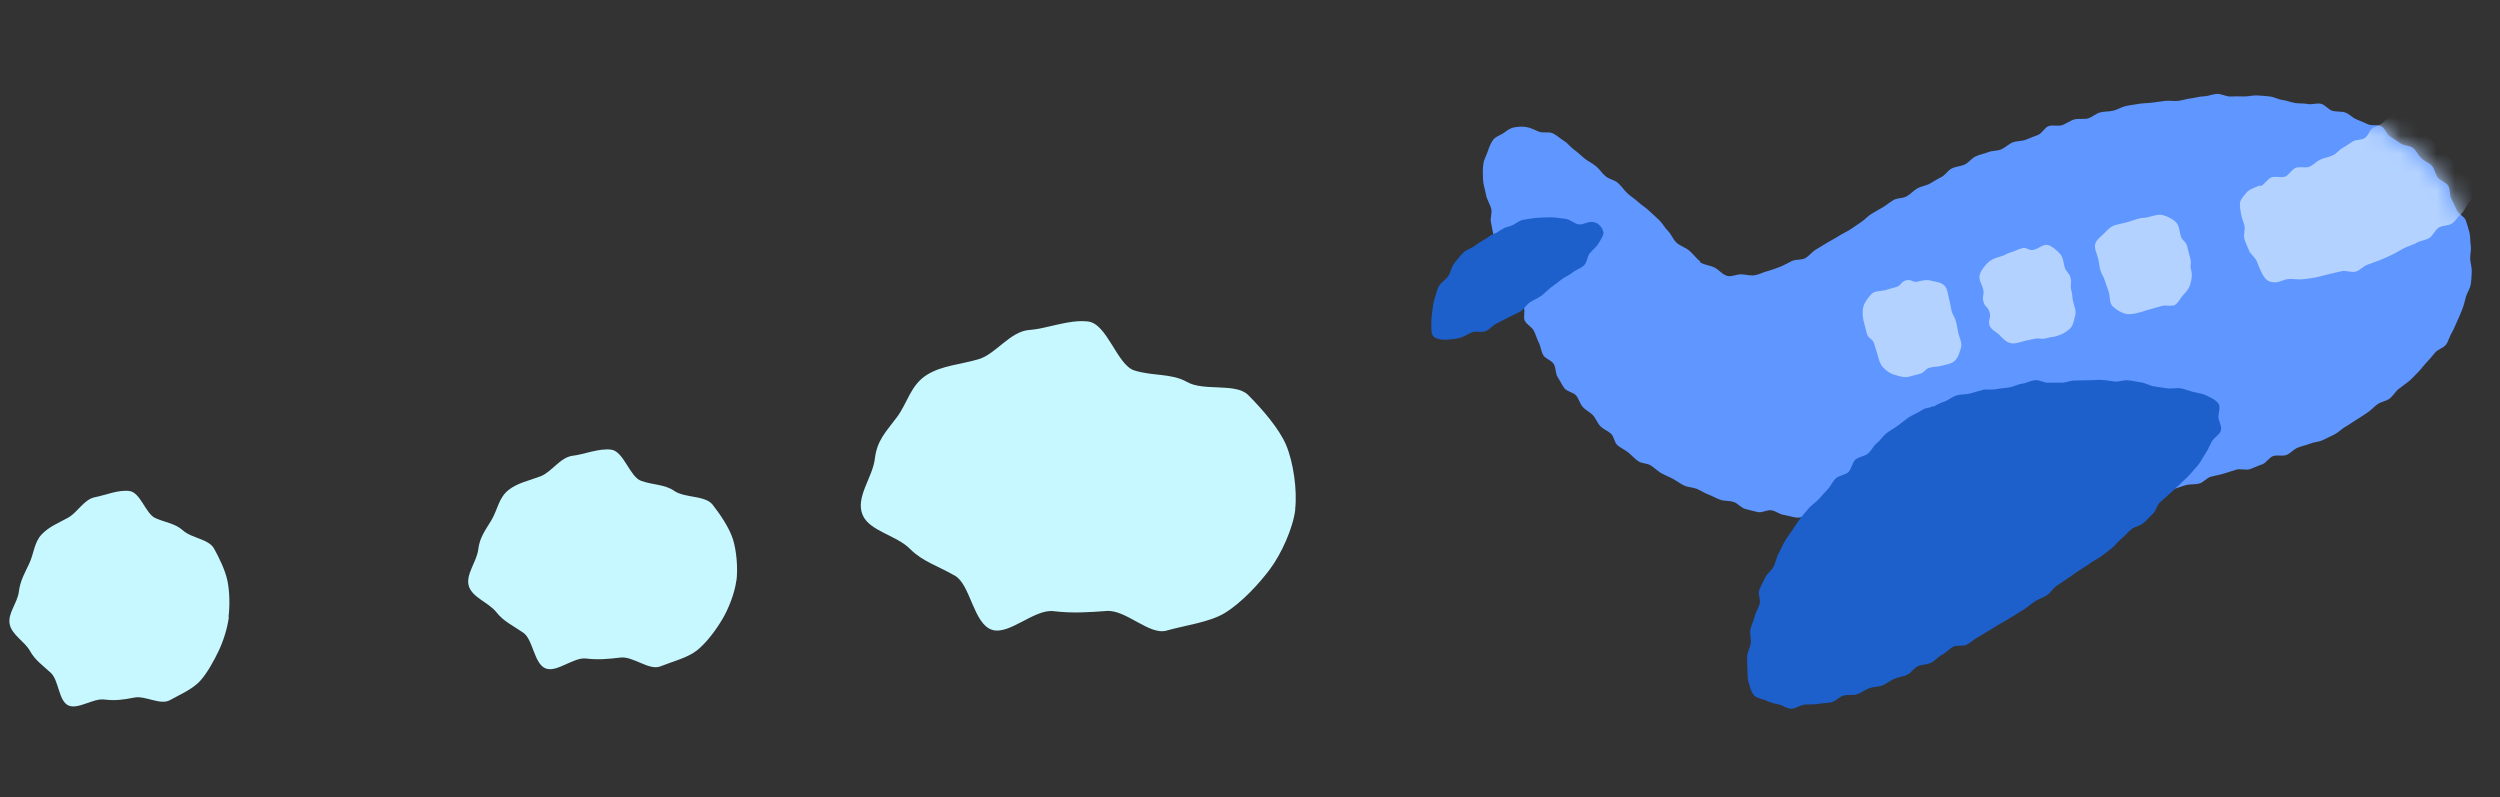 <svg width="138" height="44" viewBox="0 0 138 44" fill="none" xmlns="http://www.w3.org/2000/svg">
<rect x="0" y="0" width="138" height="44" fill="#333333" stroke="none"/>
<path d="M93.827 14.465C94.062 14.63 94.379 14.641 94.628 14.762C94.878 14.883 95.088 15.173 95.363 15.233C95.602 15.289 95.876 15.131 96.121 15.142C96.365 15.154 96.611 15.229 96.852 15.194C97.093 15.159 97.317 15.032 97.552 14.969C97.787 14.906 98.016 14.825 98.245 14.734C98.475 14.643 98.68 14.523 98.903 14.413C99.125 14.303 99.436 14.368 99.651 14.248C99.865 14.129 100.019 13.91 100.226 13.781C100.433 13.651 100.656 13.532 100.854 13.401C101.061 13.271 101.283 13.171 101.48 13.04C101.678 12.909 101.909 12.809 102.115 12.68C102.322 12.55 102.513 12.4 102.72 12.27C102.927 12.14 103.087 11.941 103.294 11.811C103.501 11.681 103.715 11.571 103.92 11.45C104.126 11.329 104.319 11.161 104.525 11.04C104.731 10.92 105.036 10.956 105.25 10.837C105.465 10.717 105.626 10.518 105.84 10.398C106.055 10.278 106.313 10.255 106.527 10.135C106.742 10.015 106.94 9.884 107.162 9.775C107.385 9.665 107.516 9.408 107.739 9.298C107.961 9.188 108.226 9.184 108.447 9.083C108.669 8.982 108.825 8.746 109.047 8.637C109.27 8.527 109.519 8.493 109.74 8.402C109.96 8.31 110.238 8.343 110.469 8.244C110.699 8.144 110.868 7.955 111.097 7.864C111.327 7.774 111.597 7.797 111.816 7.715C112.035 7.632 112.266 7.532 112.494 7.45C112.722 7.369 112.863 7.031 113.091 6.958C113.318 6.885 113.615 6.985 113.844 6.903C114.072 6.821 114.274 6.655 114.509 6.592C114.744 6.529 115.018 6.599 115.253 6.536C115.488 6.473 115.686 6.27 115.921 6.207C116.156 6.144 116.408 6.166 116.642 6.112C116.876 6.058 117.094 5.912 117.328 5.858C117.562 5.804 117.811 5.78 118.044 5.735C118.277 5.69 118.53 5.703 118.771 5.668C119.012 5.633 119.252 5.607 119.492 5.573C119.733 5.538 119.981 5.595 120.221 5.57C120.461 5.544 120.699 5.454 120.939 5.429C121.179 5.403 121.416 5.322 121.662 5.316C121.909 5.309 122.142 5.191 122.388 5.185C122.635 5.178 122.88 5.335 123.117 5.327C123.355 5.319 123.601 5.313 123.846 5.324C124.09 5.335 124.336 5.256 124.581 5.267C124.825 5.278 125.069 5.299 125.311 5.328C125.544 5.356 125.764 5.492 125.998 5.52C126.231 5.548 126.455 5.648 126.688 5.685C126.92 5.722 127.16 5.696 127.391 5.742C127.622 5.788 127.89 5.675 128.12 5.73C128.35 5.785 128.527 6.052 128.747 6.115C128.967 6.178 129.236 6.138 129.455 6.21C129.674 6.282 129.849 6.494 130.065 6.584C130.282 6.674 130.499 6.763 130.714 6.862C130.93 6.961 131.242 6.862 131.448 6.969C131.653 7.076 131.74 7.414 131.934 7.537C132.129 7.661 132.323 7.784 132.517 7.917C132.71 8.049 133.023 8.023 133.205 8.173C133.387 8.322 133.485 8.571 133.656 8.737C133.827 8.903 134.082 8.979 134.243 9.154C134.404 9.328 134.423 9.621 134.565 9.802C134.707 9.983 135.026 10.058 135.147 10.255C135.269 10.451 135.203 10.771 135.315 10.976C135.427 11.181 135.52 11.392 135.613 11.603C135.706 11.815 136.036 11.946 136.11 12.164C136.183 12.382 136.264 12.619 136.318 12.853C136.371 13.087 136.35 13.34 136.386 13.572C136.422 13.803 136.346 14.049 136.354 14.287C136.362 14.524 136.453 14.754 136.442 14.989C136.432 15.225 136.421 15.469 136.384 15.701C136.346 15.942 136.184 16.15 136.12 16.379C136.056 16.608 136.01 16.839 135.919 17.065C135.828 17.291 135.747 17.509 135.64 17.723C135.532 17.938 135.459 18.166 135.334 18.369C135.209 18.572 135.16 18.83 135.019 19.023C134.877 19.215 134.569 19.278 134.42 19.46C134.27 19.642 134.121 19.825 133.955 19.996C133.788 20.167 133.655 20.369 133.49 20.531C133.324 20.693 133.165 20.883 132.983 21.034C132.801 21.185 132.594 21.315 132.412 21.466C132.221 21.616 132.102 21.848 131.911 21.997C131.72 22.147 131.444 22.169 131.246 22.308C131.047 22.448 130.887 22.639 130.689 22.769C130.492 22.9 130.293 23.04 130.087 23.161C129.881 23.282 129.69 23.432 129.476 23.551C129.261 23.671 129.092 23.86 128.879 23.971C128.665 24.082 128.444 24.182 128.221 24.292C127.999 24.402 127.735 24.397 127.515 24.489C127.294 24.581 127.044 24.623 126.823 24.715C126.603 24.807 126.43 25.032 126.211 25.115C125.991 25.197 125.685 25.097 125.466 25.18C125.246 25.262 125.092 25.562 124.865 25.635C124.637 25.708 124.414 25.826 124.186 25.899C123.959 25.972 123.664 25.854 123.437 25.927C123.21 26 122.982 26.072 122.746 26.144C122.51 26.216 122.278 26.252 122.043 26.314C121.808 26.377 121.632 26.629 121.397 26.691C121.162 26.754 120.903 26.714 120.667 26.776C120.432 26.839 120.211 26.94 119.977 26.993C119.743 27.047 119.515 27.129 119.28 27.183C119.046 27.236 118.8 27.243 118.566 27.297C118.332 27.35 118.102 27.441 117.87 27.486C117.637 27.53 117.367 27.425 117.124 27.478C116.881 27.53 116.664 27.668 116.431 27.713C116.198 27.758 115.936 27.671 115.695 27.706C115.454 27.741 115.23 27.859 114.998 27.904C114.765 27.949 114.54 28.076 114.298 28.12C114.056 28.164 113.818 28.171 113.578 28.206C113.337 28.241 113.118 28.396 112.878 28.422C112.638 28.448 112.381 28.317 112.141 28.342C111.902 28.368 111.665 28.44 111.426 28.465C111.186 28.491 110.935 28.379 110.687 28.404C110.438 28.428 110.215 28.538 109.976 28.564C109.736 28.589 109.504 28.698 109.266 28.715C109.027 28.731 108.78 28.738 108.543 28.746C108.305 28.753 108.056 28.632 107.809 28.639C107.563 28.646 107.342 28.892 107.094 28.908C106.847 28.924 106.611 28.913 106.365 28.92C106.118 28.927 105.876 28.825 105.638 28.832C105.4 28.84 105.152 28.783 104.915 28.791C104.677 28.799 104.435 28.769 104.19 28.767C103.944 28.765 103.71 28.818 103.465 28.816C103.228 28.815 102.985 28.94 102.741 28.929C102.497 28.918 102.262 28.826 102.028 28.807C101.793 28.788 101.557 28.713 101.313 28.693C101.07 28.673 100.825 28.744 100.59 28.724C100.356 28.705 100.133 28.515 99.891 28.485C99.649 28.456 99.395 28.598 99.162 28.57C98.928 28.542 98.693 28.459 98.461 28.422C98.228 28.385 98.013 28.204 97.781 28.167C97.549 28.13 97.262 28.323 97.032 28.268C96.802 28.213 96.563 28.157 96.334 28.093C96.105 28.029 95.926 27.78 95.689 27.706C95.452 27.631 95.202 27.665 94.975 27.592C94.747 27.519 94.544 27.386 94.318 27.303C94.091 27.222 93.889 27.079 93.673 26.989C93.456 26.899 93.192 26.904 92.976 26.805C92.76 26.706 92.569 26.556 92.356 26.439C92.142 26.322 91.924 26.241 91.711 26.125C91.506 26.009 91.336 25.834 91.134 25.7C90.932 25.566 90.628 25.593 90.435 25.461C90.241 25.328 90.074 25.135 89.891 24.986C89.709 24.836 89.475 24.735 89.293 24.586C89.111 24.437 89.098 24.089 88.917 23.931C88.736 23.773 88.491 23.688 88.33 23.514C88.169 23.34 88.09 23.094 87.929 22.92C87.768 22.746 87.525 22.643 87.365 22.46C87.205 22.277 87.155 22.016 87.004 21.834C86.853 21.652 86.493 21.618 86.352 21.428C86.211 21.238 86.111 21.008 85.98 20.81C85.85 20.612 85.896 20.299 85.767 20.092C85.637 19.886 85.309 19.81 85.188 19.604C85.067 19.398 85.054 19.133 84.943 18.919C84.832 18.705 84.779 18.471 84.668 18.258C84.557 18.044 84.272 17.919 84.17 17.706C84.068 17.494 84.208 17.165 84.108 16.943C84.007 16.722 83.685 16.601 83.593 16.381C83.501 16.16 83.563 15.876 83.48 15.657C83.397 15.438 83.363 15.188 83.281 14.969C83.198 14.749 82.945 14.582 82.872 14.355C82.799 14.128 82.963 13.829 82.89 13.602C82.817 13.374 82.51 13.21 82.446 12.984C82.382 12.758 82.358 12.509 82.303 12.284C82.248 12.059 82.365 11.773 82.32 11.54C82.252 11.268 82.073 11.018 82.025 10.739C81.977 10.46 81.873 10.184 81.862 9.901C81.851 9.617 81.841 9.325 81.884 9.039C81.912 8.805 82.048 8.585 82.12 8.366C82.192 8.147 82.284 7.913 82.415 7.728C82.548 7.535 82.81 7.475 82.999 7.343C83.188 7.212 83.34 7.075 83.582 7.032C83.796 6.994 84.008 6.974 84.258 7.013C84.499 7.051 84.712 7.177 84.946 7.269C85.181 7.361 85.485 7.252 85.718 7.362C85.95 7.472 86.128 7.657 86.341 7.783C86.553 7.909 86.699 8.136 86.909 8.279C87.119 8.423 87.288 8.607 87.479 8.758C87.67 8.908 87.912 9.019 88.102 9.179C88.301 9.339 88.437 9.574 88.619 9.723C88.817 9.893 89.122 9.93 89.311 10.098C89.5 10.266 89.645 10.493 89.834 10.671C90.021 10.848 90.243 10.975 90.431 11.152C90.619 11.33 90.849 11.458 91.028 11.634C91.207 11.81 91.406 11.971 91.593 12.157C91.78 12.344 91.897 12.576 92.076 12.752C92.255 12.929 92.349 13.213 92.537 13.39C92.741 13.579 93.041 13.661 93.256 13.841C93.471 14.022 93.632 14.269 93.858 14.433L93.827 14.465Z" fill="#6096FF"/>
<mask id="mask0_4901_26870" style="mask-type:luminance" maskUnits="userSpaceOnUse" x="81" y="5" width="56" height="24">
<path d="M93.827 14.464C94.062 14.629 94.379 14.64 94.628 14.761C94.878 14.882 95.088 15.172 95.363 15.232C95.602 15.288 95.876 15.13 96.121 15.141C96.365 15.153 96.611 15.228 96.852 15.193C97.093 15.158 97.317 15.031 97.552 14.968C97.787 14.905 98.016 14.824 98.245 14.733C98.475 14.642 98.68 14.522 98.903 14.412C99.125 14.302 99.436 14.367 99.651 14.247C99.865 14.127 100.019 13.909 100.226 13.78C100.433 13.65 100.656 13.531 100.854 13.4C101.061 13.271 101.283 13.17 101.48 13.039C101.678 12.908 101.909 12.808 102.115 12.679C102.322 12.549 102.513 12.399 102.72 12.269C102.927 12.139 103.087 11.94 103.294 11.81C103.501 11.681 103.715 11.57 103.92 11.449C104.126 11.328 104.319 11.16 104.525 11.04C104.731 10.919 105.036 10.955 105.25 10.836C105.465 10.716 105.626 10.517 105.84 10.397C106.055 10.277 106.313 10.254 106.527 10.134C106.742 10.014 106.94 9.883 107.162 9.774C107.385 9.664 107.516 9.407 107.739 9.297C107.961 9.187 108.226 9.183 108.447 9.082C108.669 8.981 108.825 8.745 109.047 8.636C109.27 8.526 109.519 8.492 109.74 8.401C109.96 8.309 110.238 8.342 110.469 8.243C110.699 8.143 110.868 7.954 111.097 7.864C111.327 7.773 111.597 7.796 111.816 7.714C112.035 7.631 112.266 7.531 112.494 7.449C112.722 7.368 112.863 7.03 113.091 6.957C113.318 6.884 113.615 6.984 113.844 6.902C114.072 6.821 114.274 6.654 114.509 6.591C114.744 6.528 115.018 6.598 115.253 6.535C115.488 6.472 115.686 6.269 115.921 6.206C116.156 6.143 116.408 6.165 116.642 6.111C116.876 6.057 117.094 5.911 117.328 5.857C117.562 5.803 117.811 5.779 118.044 5.734C118.277 5.689 118.53 5.702 118.771 5.667C119.012 5.632 119.252 5.606 119.492 5.572C119.733 5.537 119.981 5.594 120.221 5.569C120.461 5.543 120.699 5.453 120.939 5.428C121.179 5.402 121.416 5.321 121.662 5.315C121.909 5.308 122.142 5.19 122.388 5.184C122.635 5.177 122.88 5.334 123.117 5.326C123.355 5.319 123.601 5.312 123.846 5.323C124.09 5.334 124.336 5.255 124.581 5.266C124.825 5.277 125.069 5.298 125.311 5.327C125.544 5.355 125.764 5.491 125.998 5.519C126.231 5.547 126.455 5.647 126.688 5.684C126.92 5.721 127.16 5.695 127.391 5.741C127.622 5.787 127.89 5.674 128.12 5.729C128.35 5.784 128.527 6.051 128.747 6.114C128.967 6.177 129.236 6.137 129.455 6.209C129.674 6.281 129.849 6.493 130.065 6.583C130.282 6.673 130.499 6.762 130.714 6.861C130.93 6.96 131.242 6.861 131.448 6.968C131.653 7.075 131.74 7.413 131.934 7.536C132.129 7.66 132.323 7.783 132.517 7.916C132.71 8.048 133.023 8.022 133.205 8.172C133.387 8.321 133.485 8.57 133.656 8.736C133.827 8.902 134.082 8.978 134.243 9.153C134.404 9.327 134.423 9.62 134.565 9.801C134.707 9.982 135.026 10.057 135.147 10.254C135.269 10.45 135.203 10.77 135.315 10.975C135.427 11.18 135.52 11.391 135.613 11.602C135.706 11.814 136.036 11.945 136.11 12.163C136.183 12.381 136.264 12.618 136.318 12.852C136.371 13.086 136.35 13.339 136.386 13.571C136.422 13.802 136.346 14.048 136.354 14.286C136.362 14.523 136.453 14.753 136.442 14.988C136.432 15.224 136.421 15.468 136.384 15.7C136.346 15.941 136.184 16.149 136.12 16.378C136.056 16.607 136.01 16.838 135.919 17.064C135.828 17.29 135.747 17.508 135.64 17.722C135.532 17.937 135.459 18.165 135.334 18.368C135.209 18.571 135.16 18.829 135.019 19.022C134.877 19.214 134.569 19.277 134.42 19.459C134.27 19.641 134.121 19.824 133.955 19.995C133.788 20.166 133.655 20.368 133.49 20.53C133.324 20.692 133.165 20.882 132.983 21.033C132.801 21.184 132.594 21.314 132.412 21.465C132.221 21.615 132.102 21.846 131.911 21.996C131.72 22.146 131.444 22.168 131.246 22.308C131.047 22.447 130.887 22.637 130.689 22.768C130.492 22.899 130.293 23.039 130.087 23.16C129.881 23.281 129.69 23.431 129.476 23.55C129.261 23.67 129.092 23.859 128.879 23.97C128.665 24.081 128.444 24.181 128.221 24.291C127.999 24.401 127.735 24.396 127.515 24.488C127.294 24.58 127.044 24.622 126.823 24.714C126.603 24.806 126.43 25.031 126.211 25.114C125.991 25.196 125.685 25.096 125.466 25.178C125.246 25.261 125.092 25.561 124.865 25.634C124.637 25.707 124.414 25.825 124.186 25.898C123.959 25.971 123.664 25.853 123.437 25.926C123.21 25.999 122.982 26.072 122.746 26.143C122.51 26.215 122.278 26.25 122.043 26.313C121.808 26.376 121.632 26.628 121.397 26.69C121.162 26.753 120.903 26.713 120.667 26.775C120.432 26.838 120.211 26.939 119.977 26.992C119.743 27.046 119.515 27.128 119.28 27.181C119.046 27.235 118.8 27.242 118.566 27.296C118.332 27.349 118.102 27.44 117.87 27.485C117.637 27.529 117.367 27.424 117.124 27.477C116.881 27.529 116.664 27.667 116.431 27.712C116.198 27.756 115.936 27.67 115.695 27.705C115.454 27.739 115.23 27.858 114.998 27.903C114.765 27.948 114.54 28.075 114.298 28.119C114.056 28.163 113.818 28.17 113.578 28.205C113.337 28.24 113.118 28.395 112.878 28.421C112.638 28.447 112.381 28.316 112.141 28.341C111.902 28.367 111.665 28.439 111.426 28.464C111.186 28.49 110.935 28.378 110.687 28.403C110.438 28.427 110.215 28.537 109.976 28.563C109.736 28.588 109.504 28.697 109.266 28.714C109.027 28.73 108.78 28.737 108.543 28.745C108.305 28.753 108.056 28.631 107.809 28.638C107.563 28.645 107.342 28.891 107.094 28.907C106.847 28.922 106.611 28.912 106.365 28.919C106.118 28.926 105.876 28.824 105.638 28.831C105.4 28.839 105.152 28.782 104.915 28.79C104.677 28.797 104.435 28.768 104.19 28.766C103.944 28.764 103.71 28.817 103.465 28.815C103.228 28.814 102.985 28.939 102.741 28.928C102.497 28.917 102.262 28.825 102.028 28.806C101.793 28.787 101.557 28.712 101.313 28.692C101.07 28.672 100.825 28.742 100.59 28.723C100.356 28.704 100.133 28.514 99.891 28.484C99.649 28.455 99.395 28.597 99.162 28.569C98.928 28.541 98.693 28.458 98.461 28.421C98.228 28.384 98.013 28.203 97.781 28.166C97.549 28.129 97.262 28.322 97.032 28.267C96.802 28.212 96.563 28.156 96.334 28.092C96.105 28.028 95.926 27.779 95.689 27.705C95.452 27.631 95.202 27.664 94.975 27.591C94.747 27.518 94.544 27.384 94.318 27.303C94.091 27.221 93.889 27.078 93.673 26.988C93.456 26.898 93.192 26.903 92.976 26.804C92.76 26.705 92.569 26.555 92.356 26.438C92.142 26.321 91.924 26.24 91.711 26.124C91.506 26.008 91.336 25.833 91.134 25.699C90.932 25.565 90.628 25.593 90.435 25.46C90.241 25.327 90.074 25.134 89.891 24.985C89.709 24.835 89.475 24.735 89.293 24.585C89.111 24.436 89.098 24.088 88.917 23.93C88.736 23.771 88.491 23.687 88.33 23.513C88.169 23.339 88.09 23.093 87.929 22.919C87.768 22.745 87.525 22.642 87.365 22.459C87.205 22.276 87.155 22.015 87.004 21.833C86.853 21.651 86.493 21.617 86.352 21.427C86.211 21.237 86.111 21.007 85.98 20.809C85.85 20.611 85.896 20.298 85.767 20.091C85.637 19.884 85.309 19.809 85.188 19.603C85.067 19.397 85.054 19.132 84.943 18.918C84.832 18.704 84.779 18.47 84.668 18.257C84.557 18.043 84.272 17.918 84.17 17.705C84.068 17.493 84.208 17.164 84.108 16.942C84.007 16.721 83.685 16.6 83.593 16.38C83.501 16.159 83.563 15.875 83.48 15.656C83.397 15.437 83.363 15.187 83.281 14.967C83.198 14.748 82.945 14.581 82.872 14.354C82.799 14.127 82.963 13.828 82.89 13.601C82.817 13.373 82.51 13.209 82.446 12.983C82.382 12.757 82.358 12.508 82.303 12.283C82.248 12.058 82.365 11.771 82.32 11.539C82.252 11.267 82.073 11.017 82.025 10.738C81.977 10.46 81.873 10.183 81.862 9.9C81.851 9.616 81.841 9.324 81.884 9.038C81.912 8.804 82.048 8.584 82.12 8.365C82.192 8.146 82.284 7.912 82.415 7.727C82.548 7.534 82.81 7.474 82.999 7.343C83.188 7.211 83.34 7.074 83.582 7.031C83.796 6.993 84.008 6.973 84.258 7.012C84.499 7.05 84.712 7.176 84.946 7.268C85.181 7.36 85.485 7.251 85.718 7.361C85.95 7.471 86.128 7.656 86.341 7.782C86.553 7.908 86.699 8.135 86.909 8.278C87.119 8.422 87.288 8.606 87.479 8.757C87.67 8.907 87.912 9.018 88.102 9.178C88.301 9.338 88.437 9.573 88.619 9.722C88.817 9.892 89.122 9.929 89.311 10.097C89.5 10.265 89.645 10.492 89.834 10.67C90.021 10.847 90.243 10.974 90.431 11.151C90.619 11.329 90.849 11.457 91.028 11.633C91.207 11.809 91.406 11.97 91.593 12.156C91.78 12.342 91.897 12.575 92.076 12.751C92.255 12.928 92.349 13.212 92.537 13.389C92.741 13.578 93.041 13.66 93.256 13.84C93.471 14.021 93.632 14.268 93.858 14.432L93.827 14.464Z" fill="white"/>
</mask>
<g mask="url(#mask0_4901_26870)">
<path d="M124.782 10.243C124.782 10.243 124.7 10.252 124.67 10.266C124.402 10.38 124.129 10.456 123.955 10.69C123.836 10.848 123.672 11.002 123.648 11.199C123.624 11.396 123.672 11.602 123.703 11.797C123.73 12.028 123.85 12.243 123.895 12.467C123.941 12.691 123.826 12.968 123.891 13.185C123.956 13.402 124.065 13.625 124.149 13.835C124.233 14.046 124.487 14.204 124.571 14.414C124.655 14.624 124.737 14.844 124.84 15.047C125.024 15.415 125.194 15.59 125.604 15.585C125.85 15.579 126.088 15.416 126.336 15.4C126.584 15.385 126.832 15.442 127.08 15.417C127.329 15.393 127.57 15.358 127.812 15.315C128.054 15.271 128.291 15.19 128.534 15.138C128.777 15.085 129.011 15.031 129.255 14.97C129.499 14.908 129.79 15.062 130.035 14.991C130.28 14.92 130.454 14.687 130.692 14.606C130.929 14.525 131.157 14.444 131.386 14.353C131.616 14.262 131.838 14.153 132.06 14.052C132.281 13.951 132.49 13.803 132.713 13.694C132.935 13.584 133.18 13.522 133.394 13.403C133.609 13.283 133.894 13.263 134.1 13.133C134.307 13.003 134.407 12.706 134.615 12.567C134.822 12.428 135.162 12.478 135.362 12.329C135.562 12.181 135.7 11.942 135.883 11.782C136.066 11.622 136.13 11.321 136.314 11.152C136.499 10.983 136.689 10.915 136.856 10.735C136.688 10.541 136.683 10.286 136.506 10.092C136.329 9.897 136.159 9.722 135.982 9.528C135.805 9.334 135.636 9.149 135.468 8.965C135.299 8.781 135.091 8.619 134.913 8.434C134.735 8.249 134.546 8.08 134.368 7.895C134.19 7.71 133.981 7.557 133.813 7.364C133.645 7.171 133.477 6.978 133.309 6.784C133.142 6.591 132.994 6.382 132.825 6.198C132.72 6.085 132.568 5.985 132.394 6C132.219 6.016 132.128 6.169 132.013 6.291C131.865 6.456 131.701 6.609 131.546 6.763C131.391 6.917 131.123 6.949 130.952 7.083C130.782 7.217 130.72 7.501 130.532 7.624C130.344 7.747 130.06 7.694 129.873 7.808C129.686 7.922 129.515 8.056 129.321 8.16C129.126 8.264 128.982 8.474 128.789 8.569C128.567 8.67 128.327 8.705 128.096 8.804C127.866 8.904 127.704 9.112 127.475 9.203C127.245 9.294 126.95 9.176 126.721 9.267C126.491 9.357 126.354 9.668 126.134 9.751C125.915 9.834 125.603 9.705 125.373 9.796C125.144 9.887 125.009 10.18 124.787 10.28L124.782 10.243Z" fill="#B3D2FF"/>
</g>
<path d="M106.716 22.454C107.037 22.283 106.924 22.315 107.372 22.151C107.562 22.083 107.758 21.897 108.031 21.821C108.239 21.755 108.508 21.787 108.762 21.718C108.978 21.662 109.207 21.58 109.46 21.52C109.684 21.474 109.941 21.532 110.192 21.481C110.425 21.436 110.663 21.428 110.914 21.386C111.146 21.35 111.372 21.213 111.621 21.18C111.852 21.153 112.088 21.008 112.337 20.984C112.576 20.958 112.827 21.143 113.084 21.128C113.34 21.114 113.566 21.132 113.812 21.125C114.059 21.119 114.292 21.001 114.537 21.003C114.783 21.006 115.021 20.989 115.267 20.991C115.512 20.993 115.753 20.959 115.997 20.97C116.242 20.981 116.482 21.028 116.724 21.058C116.966 21.087 117.217 20.971 117.46 20.992C117.703 21.012 117.941 21.077 118.184 21.106C118.426 21.135 118.653 21.29 118.894 21.328C119.135 21.367 119.368 21.395 119.619 21.434C119.869 21.473 120.124 21.395 120.365 21.433C120.606 21.471 120.839 21.581 121.078 21.637C121.353 21.698 121.603 21.737 121.8 21.834C122.05 21.955 122.325 22.088 122.449 22.267C122.598 22.467 122.451 22.777 122.457 23.032C122.467 23.252 122.67 23.531 122.583 23.794C122.513 24.004 122.213 24.15 122.085 24.38C121.978 24.586 121.887 24.811 121.743 25.03C121.61 25.224 121.51 25.448 121.348 25.657C121.199 25.839 121.032 26.019 120.863 26.208C120.705 26.389 120.514 26.539 120.337 26.727C120.17 26.898 119.979 27.048 119.794 27.226C119.609 27.404 119.428 27.546 119.244 27.715C119.059 27.884 119.023 28.189 118.838 28.358C118.654 28.526 118.504 28.718 118.312 28.877C118.119 29.035 117.834 29.065 117.642 29.224C117.45 29.382 117.299 29.573 117.107 29.732C116.915 29.891 116.772 30.093 116.58 30.251C116.388 30.41 116.198 30.551 115.998 30.7C115.798 30.849 115.568 30.948 115.368 31.097C115.168 31.246 114.954 31.357 114.745 31.505C114.536 31.652 114.339 31.783 114.14 31.923C113.941 32.063 113.733 32.202 113.535 32.333C113.337 32.464 113.198 32.711 112.999 32.851C112.8 32.99 112.546 33.06 112.339 33.19C112.133 33.319 111.947 33.497 111.741 33.627C111.534 33.757 111.318 33.886 111.111 34.016C110.904 34.145 110.689 34.274 110.474 34.394C110.259 34.514 110.051 34.652 109.836 34.781C109.62 34.91 109.413 35.039 109.198 35.159C108.984 35.279 108.798 35.457 108.584 35.577C108.369 35.696 108.027 35.591 107.813 35.702C107.6 35.813 107.428 36.029 107.205 36.139C106.983 36.248 106.819 36.474 106.596 36.584C106.374 36.694 106.085 36.677 105.863 36.778C105.642 36.878 105.49 37.151 105.269 37.252C105.047 37.353 104.781 37.375 104.559 37.476C104.338 37.577 104.127 37.742 103.906 37.834C103.686 37.926 103.397 37.909 103.177 37.992C102.958 38.075 102.737 38.248 102.51 38.321C102.272 38.402 101.99 38.331 101.763 38.395C101.518 38.466 101.334 38.707 101.1 38.761C100.856 38.823 100.594 38.809 100.361 38.854C100.109 38.906 99.859 38.866 99.619 38.892C99.36 38.924 99.128 39.115 98.891 39.123C98.626 39.127 98.396 38.917 98.164 38.88C97.905 38.84 97.696 38.76 97.489 38.671C97.256 38.562 96.966 38.554 96.815 38.372C96.664 38.19 96.603 37.937 96.525 37.681C96.46 37.464 96.461 37.228 96.458 36.954C96.46 36.709 96.427 36.459 96.447 36.216C96.467 35.972 96.614 35.735 96.643 35.493C96.672 35.251 96.577 34.984 96.624 34.744C96.671 34.504 96.799 34.274 96.855 34.035C96.911 33.796 97.055 33.586 97.129 33.349C97.203 33.112 97.025 32.781 97.116 32.556C97.207 32.33 97.334 32.099 97.443 31.876C97.552 31.652 97.79 31.49 97.908 31.267C98.026 31.045 98.048 30.784 98.175 30.562C98.302 30.341 98.385 30.105 98.511 29.893C98.636 29.681 98.788 29.48 98.932 29.27C99.075 29.06 99.201 28.848 99.353 28.647C99.504 28.447 99.673 28.258 99.832 28.068C99.992 27.878 100.226 27.742 100.385 27.561C100.543 27.38 100.72 27.192 100.888 27.012C101.055 26.832 101.158 26.581 101.333 26.411C101.509 26.241 101.856 26.228 102.031 26.058C102.207 25.888 102.24 25.537 102.414 25.376C102.588 25.215 102.919 25.191 103.11 25.041C103.303 24.873 103.416 24.614 103.598 24.463C103.799 24.305 103.937 24.067 104.118 23.925C104.328 23.768 104.552 23.649 104.742 23.508C104.961 23.353 105.154 23.185 105.343 23.053C105.581 22.89 105.827 22.811 105.996 22.695C106.39 22.442 106.354 22.592 106.684 22.423L106.716 22.454Z" fill="#1D60CC"/>
<path d="M82.717 12.772C83.057 12.594 82.921 12.596 83.391 12.471C83.598 12.414 83.818 12.176 84.106 12.129C84.337 12.093 84.598 12.043 84.874 12.021C85.113 12.005 85.377 12 85.651 11.997C85.896 11.999 86.153 12.057 86.414 12.08C86.658 12.1 86.892 12.347 87.151 12.387C87.393 12.416 87.692 12.198 87.958 12.257C88.287 12.324 88.455 12.59 88.503 12.796C88.544 12.983 88.384 13.182 88.234 13.446C88.13 13.625 87.94 13.766 87.761 13.972C87.614 14.136 87.618 14.473 87.433 14.651C87.268 14.813 87.005 14.882 86.813 15.04C86.64 15.193 86.393 15.272 86.202 15.422C86.011 15.572 85.83 15.714 85.632 15.854C85.433 15.994 85.282 16.185 85.083 16.325C84.884 16.465 84.664 16.556 84.457 16.686C84.25 16.816 84.128 17.074 83.922 17.195C83.717 17.316 83.478 17.405 83.274 17.517C83.069 17.629 82.838 17.738 82.624 17.849C82.401 17.958 82.239 18.175 82.017 18.276C81.787 18.376 81.474 18.256 81.263 18.34C81.025 18.429 80.824 18.587 80.608 18.643C80.345 18.711 80.105 18.737 79.894 18.748C79.601 18.767 79.368 18.73 79.199 18.628C79.013 18.505 79.009 18.314 79.009 18.013C79.003 17.758 79.013 17.522 79.053 17.272C79.092 17.022 79.095 16.768 79.178 16.532C79.261 16.296 79.303 16.028 79.421 15.806C79.539 15.583 79.8 15.451 79.944 15.241C80.088 15.031 80.106 14.723 80.275 14.534C80.444 14.336 80.598 14.118 80.773 13.948C80.969 13.762 81.259 13.697 81.441 13.546C81.663 13.364 81.902 13.265 82.072 13.14C82.45 12.876 82.385 12.959 82.715 12.79L82.717 12.772Z" fill="#1D60CC"/>
<path d="M107.153 20.195C106.852 20.277 106.832 20.211 106.531 20.293C106.23 20.375 106.272 20.553 105.971 20.635C105.67 20.717 105.67 20.717 105.36 20.798C105.097 20.866 104.819 20.751 104.573 20.685C104.326 20.618 104.126 20.467 103.948 20.282C103.77 20.096 103.723 19.881 103.653 19.627C103.565 19.307 103.547 19.305 103.458 18.985C103.369 18.664 103.134 18.727 103.046 18.398C102.958 18.069 102.967 18.07 102.879 17.75C102.81 17.487 102.795 17.157 102.86 16.919C102.925 16.681 103.13 16.415 103.308 16.227C103.485 16.039 103.807 16.087 104.061 16.017C104.362 15.935 104.364 15.926 104.665 15.844C104.966 15.762 104.909 15.555 105.219 15.474C105.529 15.393 105.583 15.627 105.894 15.537C106.157 15.469 106.362 15.43 106.6 15.495C106.838 15.56 107.137 15.569 107.324 15.755C107.511 15.942 107.514 16.215 107.583 16.478C107.672 16.799 107.643 16.813 107.722 17.132C107.802 17.451 107.886 17.434 107.974 17.763C108.062 18.093 108.025 18.097 108.112 18.426C108.181 18.689 108.314 18.942 108.249 19.18C108.184 19.418 108.091 19.734 107.906 19.912C107.721 20.09 107.416 20.126 107.153 20.195Z" fill="#B3D2FF"/>
<path d="M113.558 18.546C113.257 18.628 113.244 18.59 112.942 18.672C112.641 18.754 112.601 18.631 112.301 18.704C112.001 18.777 111.986 18.757 111.684 18.839C111.421 18.907 111.21 19 110.963 18.934C110.716 18.868 110.556 18.685 110.378 18.499C110.2 18.314 109.895 18.204 109.817 17.949C109.728 17.629 109.916 17.579 109.828 17.25C109.74 16.921 109.57 16.973 109.482 16.644C109.395 16.315 109.554 16.279 109.466 15.95C109.398 15.687 109.21 15.428 109.277 15.181C109.343 14.934 109.536 14.693 109.722 14.507C109.908 14.32 110.165 14.232 110.419 14.163C110.72 14.081 110.701 14.015 111.012 13.925C111.323 13.835 111.301 13.787 111.603 13.705C111.904 13.623 111.974 13.868 112.275 13.786C112.539 13.717 112.797 13.457 113.044 13.524C113.291 13.59 113.528 13.819 113.706 14.004C113.883 14.189 113.896 14.464 113.964 14.727C114.053 15.047 114.203 15.01 114.292 15.331C114.381 15.651 114.249 15.689 114.336 16.018C114.424 16.348 114.359 16.358 114.447 16.687C114.515 16.95 114.617 17.163 114.551 17.41C114.485 17.657 114.448 17.962 114.263 18.14C114.077 18.317 113.822 18.469 113.559 18.537L113.558 18.546Z" fill="#B3D2FF"/>
<path d="M119.962 16.852C119.661 16.934 119.621 16.81 119.32 16.892C119.019 16.974 119.018 16.983 118.708 17.064C118.398 17.145 118.413 17.165 118.103 17.246C117.84 17.315 117.559 17.381 117.312 17.315C117.065 17.249 116.802 17.09 116.615 16.903C116.429 16.717 116.483 16.414 116.414 16.16C116.325 15.84 116.288 15.844 116.199 15.524C116.11 15.204 116.026 15.221 115.938 14.901C115.849 14.581 115.896 14.568 115.808 14.239C115.74 13.976 115.591 13.703 115.656 13.465C115.721 13.227 115.988 13.05 116.165 12.862C116.343 12.674 116.529 12.487 116.783 12.418C117.084 12.336 117.091 12.355 117.392 12.273C117.693 12.191 117.687 12.172 117.998 12.082C118.309 11.992 118.319 12.057 118.621 11.975C118.884 11.907 119.15 11.811 119.397 11.877C119.644 11.944 119.919 12.077 120.106 12.263C120.293 12.45 120.303 12.742 120.371 13.005C120.46 13.325 120.648 13.275 120.736 13.604C120.824 13.934 120.815 13.932 120.902 14.262C120.99 14.591 120.859 14.62 120.957 14.942C121.025 15.205 120.968 15.453 120.903 15.691C120.838 15.929 120.68 16.11 120.502 16.298C120.325 16.486 120.213 16.809 119.95 16.877L119.962 16.852Z" fill="#B3D2FF"/>
<path d="M71.501 28.119C71.377 29.151 70.732 30.575 70.102 31.418C69.516 32.203 68.541 33.269 67.607 33.839C66.772 34.348 65.433 34.514 64.396 34.808C63.443 35.084 62.16 33.646 61.086 33.726C60.094 33.797 59.212 33.864 58.154 33.736C57.095 33.609 55.708 35.071 54.762 34.766C53.736 34.442 53.571 32.264 52.71 31.778C51.774 31.238 50.929 30.999 50.239 30.306C49.468 29.531 48 29.326 47.617 28.425C47.206 27.456 48.166 26.361 48.291 25.329C48.415 24.298 48.886 23.863 49.516 23.02C50.102 22.235 50.257 21.252 51.181 20.681C52.016 20.172 52.977 20.133 54.014 19.83C54.967 19.554 55.757 18.284 56.831 18.213C57.822 18.141 59.005 17.619 60.064 17.747C61.122 17.875 61.667 20.152 62.614 20.448C63.64 20.772 64.653 20.594 65.514 21.08C66.45 21.621 68.213 21.114 68.903 21.808C69.675 22.583 70.61 23.661 70.992 24.562C71.403 25.531 71.615 27.095 71.491 28.127L71.501 28.119Z" fill="#C7F8FF"/>
<path d="M40.647 32.034C40.565 32.716 40.222 33.594 39.879 34.172C39.537 34.749 39.002 35.486 38.459 35.912C37.946 36.314 37.083 36.529 36.442 36.788C35.831 37.024 34.945 36.216 34.253 36.297C33.607 36.373 33.044 36.433 32.353 36.35C31.663 36.266 30.748 37.13 30.13 36.901C29.477 36.658 29.43 35.306 28.893 34.931C28.322 34.535 27.803 34.308 27.401 33.796C26.974 33.253 26.078 32.99 25.881 32.356C25.684 31.723 26.316 31.016 26.398 30.334C26.48 29.652 26.789 29.28 27.132 28.703C27.474 28.125 27.524 27.485 28.068 27.05C28.581 26.647 29.195 26.539 29.844 26.29C30.455 26.054 30.926 25.237 31.619 25.157C32.265 25.08 33.044 24.737 33.735 24.82C34.425 24.904 34.764 26.319 35.384 26.539C36.038 26.782 36.682 26.723 37.219 27.097C37.79 27.494 38.928 27.34 39.331 27.852C39.757 28.395 40.267 29.149 40.463 29.782C40.66 30.416 40.736 31.371 40.654 32.053L40.647 32.034Z" fill="#C7F8FF"/>
<path d="M12.634 34.046C12.56 34.665 12.326 35.392 12.071 35.926C11.816 36.459 11.44 37.16 11.031 37.603C10.623 38.045 9.903 38.358 9.376 38.65C8.849 38.941 8.015 38.386 7.418 38.505C6.822 38.624 6.368 38.688 5.749 38.613C5.13 38.538 4.305 39.185 3.771 38.939C3.236 38.692 3.246 37.556 2.813 37.149C2.379 36.741 1.949 36.462 1.657 35.935C1.366 35.409 0.654 35.05 0.534 34.453C0.415 33.856 0.968 33.276 1.042 32.657C1.117 32.038 1.376 31.623 1.623 31.089C1.869 30.554 1.889 29.938 2.296 29.504C2.703 29.071 3.228 28.87 3.755 28.579C4.282 28.288 4.633 27.565 5.238 27.447C5.844 27.329 6.518 27.028 7.137 27.103C7.756 27.177 8.033 28.349 8.568 28.595C9.102 28.841 9.671 28.883 10.113 29.291C10.555 29.699 11.523 29.752 11.814 30.279C12.106 30.806 12.442 31.492 12.561 32.089C12.68 32.686 12.689 33.443 12.615 34.053L12.634 34.046Z" fill="#C7F8FF"/>
</svg>

